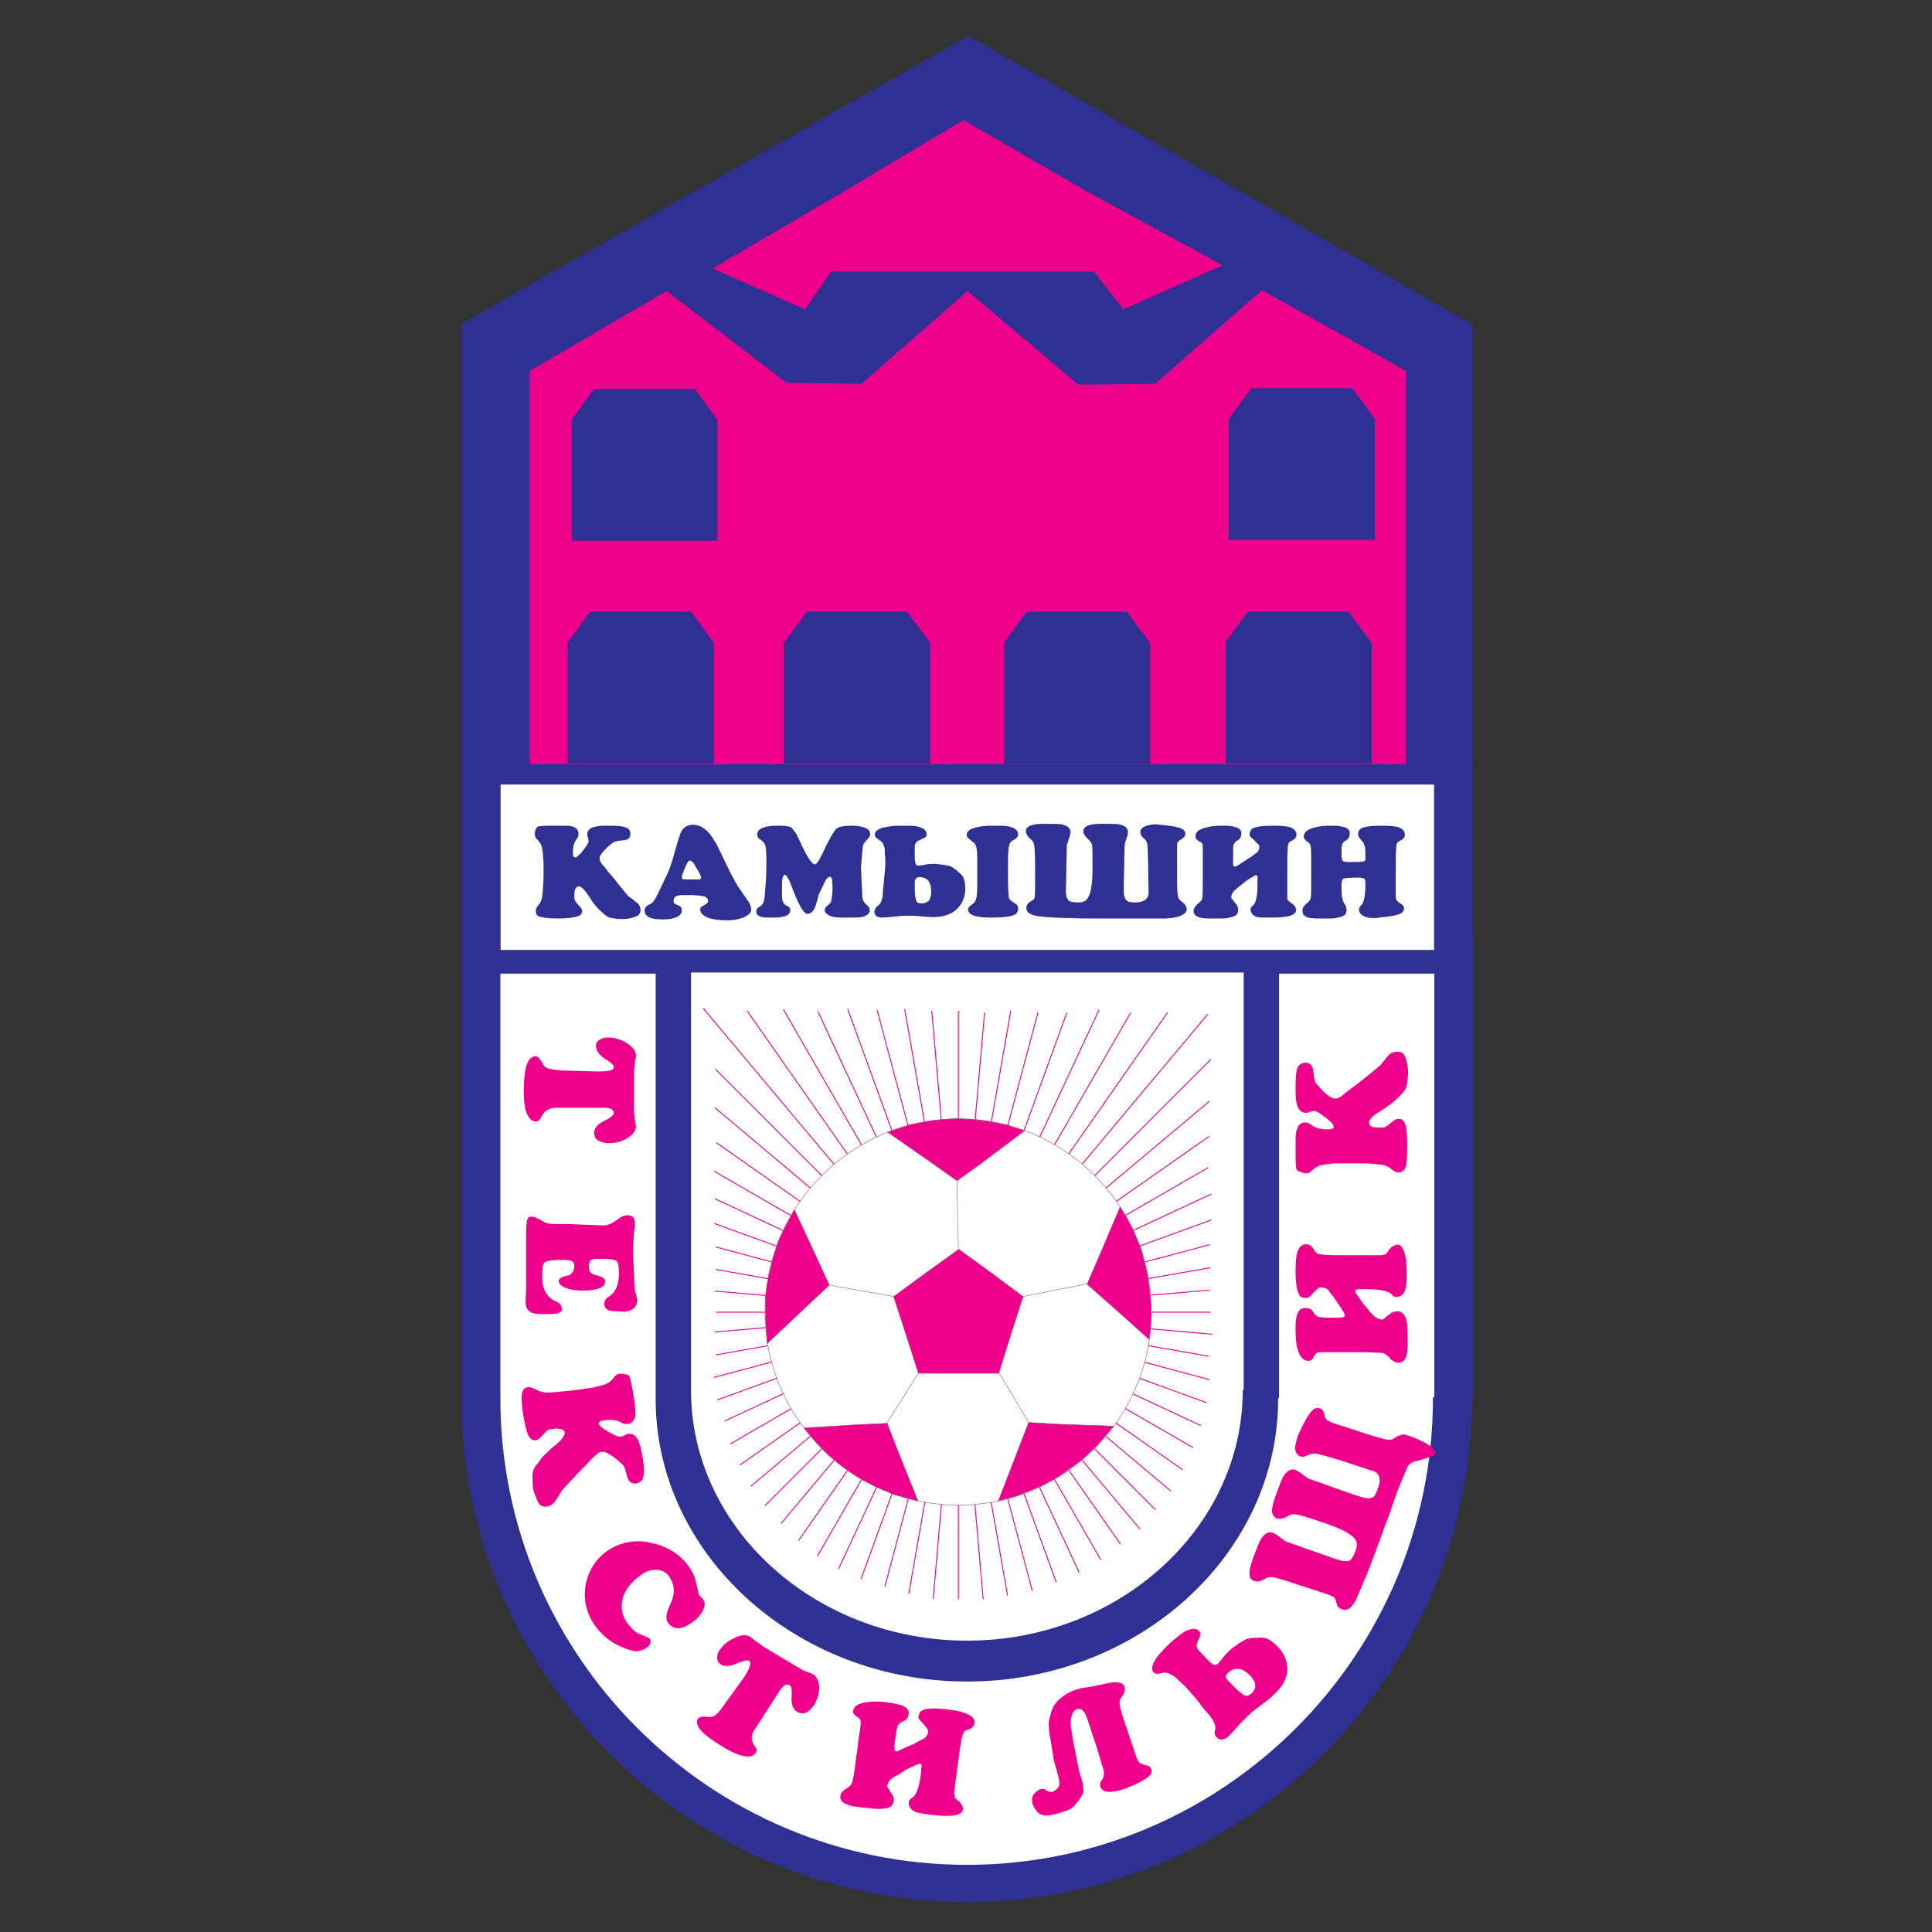 <?xml version="1.0" encoding="iso-8859-1"?>
<!-- Generator: Adobe Illustrator 24.0.1, SVG Export Plug-In . SVG Version: 6.00 Build 0)  -->
<svg version="1.1" id="Layer_1" xmlns="http://www.w3.org/2000/svg" xmlns:xlink="http://www.w3.org/1999/xlink" x="0px" y="0px"
	 viewBox="0 0 660 660" style="enable-background:new 0 0 660 660;" xml:space="preserve">
<rect x="0" y="0" width="660" height="660" fill="#333333" stroke="none"/>
<g>
	<path style="fill:#2E3192;" d="M330.379,649.768c94.949,0,172.475-77.525,172.475-172.629c0-0.155,0-0.312,0-0.312h0.47V319.734
		H400.531H259.917H157.598v157.092l0,0c0,0,0,0.157,0,0.312C157.598,572.243,235.122,649.768,330.379,649.768z"/>
	<path style="fill:#FFFFFF;" d="M330.379,637.056c87.573,0,159.134-71.561,159.134-159.289c0-0.157,0-0.313,0-0.471h0.472V332.603
		h-94.788H265.41h-94.474v144.692l0,0c0,0.158,0,0.313,0,0.471C170.936,565.495,242.498,637.056,330.379,637.056z"/>
	<g>
		<path style="fill:#2E3192;" d="M330.379,574.44c58.54,0,106.247-43.47,106.247-96.515c0-0.158,0-0.158,0-0.316h0.315V329.778
			h-212.96v147.831l0,0c0,0.157,0,0.157,0,0.316C223.981,530.97,271.845,574.44,330.379,574.44z"/>
		<path style="fill:#FFFFFF;" d="M330.379,560.471c51.793,0,94.163-38.448,94.163-85.529c0-0.156,0-0.156,0-0.156h0.314v-145.48
			h-188.79v145.48l0,0c0,0,0,0,0,0.156C236.066,522.023,278.435,560.471,330.379,560.471z"/>
	</g>
	<g>
		<rect x="157.598" y="260.413" style="fill:#2E3192;stroke:#2E3192;stroke-width:0.157;" width="345.437" height="71.719"/>
		<rect x="170.936" y="267.945" style="fill:#FFFFFF;stroke:#2E3192;stroke-width:0.157;" width="319.049" height="56.654"/>
	</g>
	<g>
		<polygon style="fill:#2E3192;stroke:#2E3192;stroke-width:0.157;" points="157.598,260.413 503.035,260.725 503.032,111.011 
			503.032,111.011 330.852,12.3 157.598,110.697 		"/>
		<polygon style="fill:#EC008C;" points="180.979,261.04 480.256,261.04 480.256,126.705 431.136,99.082 394.569,131.098 
			368.363,131.411 330.54,99.397 294.287,131.098 268.706,130.784 227.747,99.397 180.979,126.705 		"/>
		<g>
			<polygon style="fill:#2E3192;stroke:#2E3192;stroke-width:0.157;" points="194.006,260.725 243.754,260.725 243.754,219.61 
				236.066,209.096 201.695,209.096 194.006,219.453 			"/>
			<polygon style="fill:#2E3192;stroke:#2E3192;stroke-width:0.157;" points="419.834,184.3 469.582,184.3 469.582,143.182 
				461.894,132.667 427.525,132.667 419.834,143.182 			"/>
			<polygon style="fill:#2E3192;stroke:#2E3192;stroke-width:0.157;" points="195.419,184.612 245.008,184.612 245.008,143.496 
				237.319,132.981 202.95,132.981 195.419,143.34 			"/>
			<polygon style="fill:#2E3192;stroke:#2E3192;stroke-width:0.157;" points="418.735,260.725 468.484,260.725 468.484,219.61 
				460.64,209.096 426.267,209.096 418.735,219.453 			"/>
			<polygon style="fill:#2E3192;stroke:#2E3192;stroke-width:0.157;" points="343.092,260.884 392.84,260.884 392.84,219.767 
				384.997,209.096 350.784,209.096 343.092,219.61 			"/>
			<polygon style="fill:#2E3192;stroke:#2E3192;stroke-width:0.157;" points="267.922,260.725 317.669,260.725 317.669,219.61 
				309.823,209.096 275.61,209.096 267.922,219.453 			"/>
		</g>
		<polygon style="fill:#EC008C;" points="329.126,41.018 288.165,65.501 243.44,91.707 274.983,105.675 283.929,92.806 
			373.695,92.806 383.738,105.675 417.638,90.61 371.186,65.343 		"/>
	</g>
	<path style="fill:#2E3192;" d="M315.315,313.142v-4.551c0.942-0.156,1.57-0.471,2.041-0.94c0.471-0.786,0.783-1.727,0.783-2.982
		c0-1.569-0.313-2.668-0.783-3.454c-0.471-0.784-1.099-1.255-2.041-1.409v-4.239c0.472-0.157,0.784-0.157,1.255-0.315
		c0.943-0.154,1.727-0.154,2.513-0.154c0.627,0,1.256,0,1.569,0.154c2.04,0.158,3.295,0.472,3.923,0.629
		c0.786,0.315,1.412,0.785,2.198,1.414c1.098,0.94,1.883,1.724,2.197,2.197c0.472,0.94,0.785,2.196,0.785,3.92
		c0,2.67-0.785,4.868-2.355,6.593c-1.882,2.197-4.863,3.295-8.788,3.295C317.827,313.299,316.729,313.142,315.315,313.142
		L315.315,313.142z M315.315,286.464v-3.452c0.784,0.47,1.255,1.253,1.255,2.038C316.57,285.68,316.1,286.149,315.315,286.464
		L315.315,286.464L315.315,286.464z M333.835,299.959v-4.394c0-2.512,0-4.238-0.156-5.336c-0.158-0.939-0.473-1.725-0.628-2.038
		c-0.158-0.158-0.786-0.629-1.726-1.414c-0.629-0.471-1.098-0.941-1.098-1.569c0-1.414,1.567-2.355,4.55-2.824
		c1.57-0.315,3.295-0.315,5.335-0.315c2.199,0,3.61,0,4.708,0.315c2.042,0.469,2.982,1.411,2.982,2.666
		c0,0.629-0.311,1.099-0.94,1.57c-0.941,0.472-1.569,0.941-1.569,1.099c-0.473,0.314-0.627,1.255-0.786,2.668
		c-0.157,1.411-0.157,3.137-0.157,5.178v4.394c0,3.451,0.157,5.806,0.315,6.749c0.154,0.471,0.471,0.941,1.098,1.254
		c0.468,0.315,0.94,0.628,1.411,0.942c0.471,0.313,0.627,0.783,0.627,1.411c0,0.944-0.311,1.571-0.94,2.042
		c-1.413,0.783-4.081,1.099-8.163,1.099c-2.667,0-4.548-0.158-5.962-0.629c-1.258-0.469-2.042-1.098-2.042-2.196
		c0-0.469,0.471-1.099,1.258-1.567c0.469-0.474,0.939-0.629,0.939-0.786c0.313-0.315,0.628-1.099,0.786-2.355
		C333.835,304.668,333.835,302.628,333.835,299.959L333.835,299.959z M400.376,313.614c-0.472,0-1.102,0-2.042,0.156
		c-0.941,0-2.04,0-3.138,0c-1.099,0-2.197,0-3.296,0c-1.258,0-2.357,0-3.61,0c-1.414,0-3.923,0-7.533,0c-3.608,0-5.65,0-6.278,0
		c-3.294,0-6.277,0-8.945-0.156c-2.512,0-4.393-0.157-5.495-0.157c-1.565-0.158-2.979-0.158-4.078-0.315
		c-3.61-0.314-5.339-1.255-5.339-2.979c0-0.474,0.16-1.098,0.63-1.572c0.315-0.313,0.783-0.628,1.255-0.94
		c0.471-0.158,0.786-0.471,0.942-0.941c0-0.315,0.155-1.57,0.155-3.767v-6.589c0-4.238-0.155-6.906-0.311-7.692
		c-0.156-0.941-0.627-1.567-1.413-2.196c-0.313-0.315-0.783-0.628-0.94-1.099c-0.317-0.472-0.47-0.942-0.47-1.414
		c0-0.785,0.313-1.255,1.098-1.724c0.94-0.472,2.353-0.786,4.394-0.786c0.467,0,0.786,0,1.098,0c0.315,0,0.628,0,0.941,0
		c2.357,0,3.923,0,4.706,0.157c1.885,0.471,2.983,1.255,2.983,2.667c0,0.474-0.156,0.943-0.313,1.571
		c-0.471,1.569-0.786,2.508-0.944,2.824c0,0.314,0,2.826-0.153,7.376c0,4.551-0.16,7.374-0.16,8.473
		c0,1.728,0.471,2.826,1.257,3.298c0.469,0.312,1.411,0.471,3.137,0.471c1.414,0,2.511-0.471,3.139-1.569
		c1.102-1.726,1.569-5.179,1.569-10.202c0-4.394,0-7.061-0.155-7.847c-0.157-0.784-0.785-1.567-1.57-2.196
		c-0.313-0.315-0.626-0.628-0.939-1.099c-0.318-0.472-0.472-0.942-0.472-1.414c0-0.785,0.472-1.255,1.099-1.724
		c0.939-0.472,2.509-0.786,4.55-0.786c0.313,0,0.786,0,1.099,0c0.315,0,0.626,0,0.942,0c2.353,0,3.767,0,4.55,0.157
		c2.042,0.471,2.983,1.255,2.983,2.667c0,0.474,0,0.943-0.313,1.571c-0.471,1.569-0.786,2.508-0.786,2.824
		c0,0.314-0.16,2.826-0.16,7.376c-0.152,4.551-0.152,7.374-0.152,8.473c0,1.728,0.471,2.826,1.254,3.298
		c0.313,0.312,1.414,0.471,2.98,0.471c1.258,0,2.199-0.315,2.984-0.786c0.786-0.628,1.256-1.411,1.256-2.509
		c0-2.983-0.158-6.279-0.158-10.201c-0.156-3.766-0.156-5.962-0.313-6.59c-0.159-0.786-0.786-1.571-1.726-2.355
		c-0.318-0.471-0.631-0.943-0.631-1.571c0-0.939,0.631-1.569,1.727-2.038c0.942-0.314,2.041-0.629,3.61-0.629
		c0.628,0,1.101,0.157,1.413,0.157c3.766,0.313,6.278,0.785,7.532,1.412c0.627,0.315,1.098,0.943,1.098,1.572
		c0,0.469-0.155,0.94-0.312,1.097c-0.315,0.313-0.626,0.628-1.257,0.941c-0.47,0.315-0.783,0.628-1.098,0.942
		c-0.157,0.472-0.157,0.941-0.157,1.727v11.299c0,3.138,0.157,5.02,0.472,5.963c0,0.313,0.471,0.783,1.254,1.411
		c0.315,0.315,0.627,0.471,0.786,0.629c0.469,0.628,0.627,1.098,0.783,1.567c0.157,0.944-0.471,1.727-1.728,2.355
		C402.885,313.142,401.79,313.299,400.376,313.614L400.376,313.614z M439.766,294.468v11.456c0,0.628,0,1.098,0.155,1.569
		c0.315,0.315,0.631,0.628,1.102,0.943c0.469,0.314,0.939,0.629,1.255,1.098c0.313,0.314,0.471,0.941,0.471,1.413
		c0,0.785-0.63,1.413-2.042,1.882c-1.255,0.471-3.608,0.629-6.747,0.629c-2.197,0-3.61,0-4.393-0.158
		c-1.569-0.471-2.353-1.412-2.353-2.667c0-0.469,0.313-0.943,0.783-1.255c1.096-0.942,1.569-3.296,1.569-7.064
		c0-0.313,0-0.626,0-0.94c0-0.315,0-0.627,0-0.942c0-0.471,0-0.94,0-1.099c-0.156-0.314-0.315-0.314-0.626-0.314
		c-0.16,0-0.472,0.159-0.943,0.473c-1.414,0.784-2.197,1.412-2.668,1.724c-0.315,0.315-1.099,0.941-2.356,1.885
		c-0.939,0.785-1.566,1.41-1.885,1.884c-0.312,0.471-0.467,1.098-0.467,1.726c0,0.155,0.628,0.783,1.569,2.04
		c0.628,0.628,0.783,1.414,0.783,2.197c0,1.413-0.939,2.196-2.98,2.512c-0.942,0.313-2.355,0.313-4.552,0.313
		c-0.313,0-0.628,0-0.942,0c-0.313,0-0.783,0-1.096,0c-1.572,0-2.826-0.156-3.61-0.313c-1.256-0.472-2.043-1.099-2.043-2.197
		c0-0.472,0.158-0.944,0.474-1.414c0.313-0.47,0.628-0.783,0.94-1.098c0.941-0.629,1.414-1.257,1.569-2.04
		c0.156-0.786,0.156-3.452,0.156-7.848c0-1.567,0-2.982,0-4.393c0-1.255,0-2.354,0-3.452c0-1.569,0-2.512-0.156-2.824
		c0-0.158-0.471-0.472-1.099-0.786c-0.312-0.313-0.627-0.471-0.627-0.471c-0.471-0.314-0.626-0.786-0.626-1.255
		c0-1.414,1.096-2.353,3.608-2.983c1.568-0.469,3.293-0.628,5.492-0.628c1.729,0,2.98,0,3.925,0.315
		c1.727,0.313,2.664,1.098,2.664,2.197c0,0.627-0.155,1.255-0.313,1.568c-0.314,0.472-0.625,0.786-1.256,1.098
		c-0.468,0.315-0.941,0.786-1.096,1.413c-0.158,0.471-0.158,1.728-0.158,3.61v1.728c0,0.625,0,1.098,0,1.41
		c0.158,0.471,0.313,0.628,0.626,0.628c0.315,0,0.628-0.157,1.099-0.471c0.313-0.157,0.786-0.47,0.943-0.628
		c1.726-1.098,2.824-1.884,3.45-2.197c0.631-0.471,1.258-0.943,1.885-1.413c0.628-0.471,0.942-1.099,0.942-2.038
		c0-0.471-0.157-0.945-0.627-1.099c-0.315-0.315-0.626-0.629-0.786-0.786c-0.156-0.158-0.471-0.628-1.099-1.099
		c-0.468-0.315-0.786-0.784-0.786-1.256c0-0.785,0.318-1.411,0.786-1.883c1.099-0.783,3.61-1.098,7.376-1.098
		c2.667,0,4.708,0.159,5.965,0.628c1.255,0.629,1.88,1.414,1.88,2.353c0,0.941-0.469,1.57-1.411,2.043
		c-0.786,0.313-1.255,0.783-1.413,1.252C439.921,289.29,439.766,291.328,439.766,294.468L439.766,294.468z M476.803,294.468v11.456
		c0,0.628,0,1.098,0.313,1.569c0.158,0.315,0.47,0.628,0.944,0.943c0.624,0.314,0.94,0.629,1.096,0.783
		c0.314,0.315,0.472,0.629,0.472,1.099c0,0.786-0.315,1.257-1.1,1.727c-1.254,0.628-3.766,1.099-7.532,1.414
		c-0.315,0.157-0.47,0.157-0.786,0.157c-0.157,0-0.471,0-0.783,0c-1.57,0-2.669-0.157-3.455-0.629
		c-1.099-0.469-1.724-1.255-1.724-2.353c0-0.469,0.314-0.943,0.786-1.414c0.938-0.939,1.413-3.294,1.413-7.217
		c0-1.099-0.16-1.727-0.475-1.884c-0.313-0.157-0.938-0.311-2.196-0.311c-2.668,0-4.237,0.154-4.707,0.311
		c-0.625,0.314-0.785,1.098-0.785,2.355v1.413c0,2.354,0.311,4.079,1.255,5.181c0.315,0.624,0.471,1.252,0.471,1.881
		c0,1.413-0.941,2.196-2.979,2.512c-0.786,0.313-2.355,0.313-4.552,0.313c-0.315,0-0.628,0-0.943,0c-0.313,0-0.628,0-1.098,0
		c-1.569,0-2.824-0.156-3.607-0.313c-1.257-0.472-1.885-1.099-1.885-2.197c0-0.472,0-0.944,0.313-1.414
		c0.315-0.47,0.628-0.783,0.941-1.098c0.942-0.629,1.414-1.257,1.57-2.04c0.155-0.786,0.155-3.452,0.155-7.848
		c0-5.648,0-8.944-0.155-9.73c-0.156-0.786-0.628-1.412-1.414-1.726c-0.312-0.313-0.471-0.471-0.628-0.785
		c-0.313-0.156-0.313-0.472-0.313-0.941c0-1.414,1.255-2.353,3.61-2.983c1.566-0.469,3.452-0.628,5.489-0.628
		c1.729,0,2.983,0,3.929,0.315c1.878,0.313,2.664,1.098,2.664,2.197c0,0.627-0.156,1.255-0.315,1.568
		c-0.312,0.472-0.625,0.786-1.254,1.098c-0.47,0.315-0.943,0.786-1.095,1.413c-0.16,0.471-0.16,1.728-0.16,3.61
		c0,0.942,0.16,1.569,0.472,1.882c0.313,0.158,0.938,0.315,1.724,0.315h0.943h2.352c1.258,0,2.041-0.158,2.353-0.315
		c0.318-0.154,0.318-0.783,0.318-1.568c0-1.569,0-2.668-0.16-3.138c0-0.472-0.315-1.102-0.628-1.727
		c-0.471-0.472-0.786-0.942-1.256-1.57c-0.313-0.313-0.471-0.783-0.471-1.099c0-0.785,0.315-1.411,0.786-1.883
		c1.098-0.783,3.607-1.098,7.376-1.098c2.668,0,4.709,0.159,5.965,0.628c1.252,0.629,1.879,1.414,1.879,2.353
		c0,0.941-0.469,1.57-1.411,2.043c-0.786,0.313-1.254,0.783-1.412,1.252C476.958,289.29,476.803,291.328,476.803,294.468z
		 M315.315,283.012v3.452c-0.783,0.313-1.254,0.628-1.412,0.628c-0.628,0.313-0.943,0.626-1.098,0.94
		c-0.158,0.158-0.314,0.627-0.314,1.257v3.61c0,0.94,0.156,1.724,0.314,2.196c0.155,0.47,0.47,0.626,1.256,0.626
		c0.313-0.157,0.783-0.157,1.254-0.157v4.239c-0.314-0.158-0.628-0.158-1.099-0.158c-0.627,0-1.098,0.158-1.257,0.469
		c-0.313,0.314-0.469,0.629-0.469,1.098v2.196c0,2.355,0.314,3.924,0.628,4.552c0.315,0.472,0.784,0.628,1.568,0.628
		c0.314,0,0.473,0,0.628,0v4.551c-0.314,0-0.783-0.157-1.099-0.157c-1.881-0.157-3.138-0.157-3.766-0.157
		c-0.943,0-2.197,0-3.452,0.157c-3.141,0.314-5.024,0.472-5.808,0.472c-0.628,0-1.256-0.158-1.727-0.472
		c-0.469-0.314-0.785-0.942-0.785-1.57c0-0.154,0-0.313,0.157-0.469c0.159-0.629,0.472-1.099,1.099-1.569
		c1.099-0.628,1.726-2.513,1.726-5.651c0.16-1.255,0.314-2.196,0.314-2.98c0.315-2.668,0.472-4.709,0.472-6.278
		c0-0.469,0-0.785,0-1.255c0-0.471-0.157-0.786-0.157-1.099c0-1.098,0-2.041-0.158-2.512c-0.157-0.471-0.311-0.941-0.471-1.41
		c-0.155-0.472-0.785-0.944-1.567-1.414c-0.785-0.471-1.257-1.098-1.257-1.569c0-1.414,1.411-2.355,4.552-2.824
		c1.567-0.315,3.295-0.315,5.178-0.315c2.197,0,3.924,0,5.022,0.315C314.217,282.54,314.845,282.853,315.315,283.012
		L315.315,283.012z M236.22,305.766v-5.335h1.414c0.314,0,0.785,0,1.099,0c0.469,0,0.785-0.314,0.785-0.471
		c0-0.469-0.315-1.255-0.943-2.354c-0.471-0.628-0.626-1.099-0.783-1.254c-0.471-0.786-0.626-1.256-0.786-1.414
		c-0.311-0.314-0.627-0.628-0.784-0.786v-12.397c0.157,0,0.473,0,0.629,0c2.04,0,3.924,1.098,5.806,3.295
		c0.47,0.629,1.1,1.727,2.196,3.454c1.729,3.61,3.297,6.746,4.553,9.416c1.569,2.982,2.668,5.022,3.452,5.964
		c0.783,1.255,1.727,2.51,2.51,3.608c0.785,1.099,1.255,2.196,1.255,3.296c0,1.099-1.099,2.04-3.137,2.826
		c-1.572,0.47-3.141,0.783-4.709,0.783c-3.14,0-5.495-0.314-7.064-0.94c-1.726-0.786-2.512-1.727-2.512-2.826
		c0-0.469,0.159-0.785,0.786-1.099c1.257-0.628,1.885-1.098,1.885-1.57c0-0.941-0.474-1.569-1.413-1.725
		C239.671,305.923,238.263,305.923,236.22,305.766L236.22,305.766z M269.648,300.746c-0.315-0.315-0.471-0.629-0.627-1.099
		c-0.315-0.471-0.626-0.786-0.942-0.786c-0.314,0-0.629,0.471-0.783,1.255c-0.16,0.941-0.16,1.884-0.16,2.983c0,0.47,0,0.941,0,1.41
		c0,0.474,0,1.099,0,1.572c0,1.882,0.629,2.983,1.885,3.452c0.627,0.314,0.941,0.783,0.941,1.413c0,1.098-0.785,1.882-2.512,2.196
		c-0.942,0.315-2.197,0.315-3.924,0.315c-1.41,0-2.511,0-3.135-0.158c-1.414-0.314-2.043-0.94-2.043-1.884
		c0-0.783,0.471-1.411,1.257-1.727c0.786-0.471,1.41-1.41,1.569-3.137c0.155-1.569,0.315-3.61,0.469-5.964
		c0.158-2.355,0.158-4.865,0.158-7.534c0-2.354-0.158-4.079-0.628-4.862c-0.159-0.315-0.47-0.629-1.256-1.257
		c-0.785-0.47-1.254-1.098-1.254-1.884c0-1.099,0.783-1.883,2.197-2.353c1.257-0.469,2.826-0.628,4.863-0.628
		c2.356,0,3.925,0.159,4.553,0.628c0.471,0.315,0.941,1.098,1.883,2.353c1.098,2.512,2.196,4.551,2.824,5.965
		c1.413,2.668,2.512,4.081,3.296,4.235c0.471,0.158,1.254-0.783,2.197-2.666c0.784-1.727,1.727-3.454,2.51-5.179
		c1.255-2.355,2.198-3.766,2.669-4.238c0.941-0.783,2.667-1.098,5.336-1.098c1.413,0,2.666,0.159,3.765,0.471
		c1.727,0.472,2.512,1.255,2.512,2.353c0,0.472-0.155,1.098-0.628,1.413c-1.099,1.255-1.725,2.038-1.725,2.197
		c-0.16,0.471-0.315,1.725-0.472,3.767c-0.157,2.039-0.314,3.609-0.314,4.551l0.471,9.416c0,1.255,0.628,2.198,1.726,3.14
		c0.626,0.47,0.786,1.098,0.786,1.569c0,1.098-0.786,1.725-2.197,2.196c-0.944,0.315-2.357,0.315-4.081,0.315h-1.414h-0.783
		c-1.726,0-3.298,0-4.238-0.315c-1.728-0.471-2.668-1.255-2.668-2.196c0-0.629,0.313-1.099,1.099-1.728
		c0.627-0.469,1.098-0.939,1.098-1.41c0.156-0.315,0.156-0.943,0.313-2.042c0.159-1.098,0.159-2.196,0.159-2.98
		c0-0.942-0.159-1.728-0.159-2.355c-0.157-0.625-0.471-0.94-0.783-0.94c-0.315,0-0.942,0.469-1.413,1.255
		c-0.157,0.312-0.94,1.882-2.353,4.862c-0.471,1.727-0.786,2.983-1.099,3.925c-0.628,1.728-1.569,2.668-2.824,2.668
		c-0.942,0-2.197-1.885-3.924-5.808C271.376,305.295,270.591,303.257,269.648,300.746z M196.203,306.393c0,0.158,0,0.158,0,0.315
		c0,0.155,0,0.155,0,0.155c0,0.471,0.469,1.414,1.728,2.669c0.626,0.629,0.939,1.099,0.939,1.728c0,0.783-0.47,1.411-1.41,1.725
		c-1.257,0.472-3.768,0.785-7.22,0.785c-3.138,0-5.18-0.313-6.278-0.785c-0.628-0.314-0.94-0.942-0.94-1.883
		c0-0.471,0.313-1.255,1.254-2.354c0.472-0.629,0.784-1.414,0.942-2.512c0.157-1.099,0.313-2.354,0.313-3.766
		c0.157-1.414,0.157-2.666,0.157-4.079v-2.04c0-1.256,0-2.353-0.157-3.452c0-0.945-0.156-2.043-0.313-2.983
		c-0.158-1.098-0.629-2.041-1.414-2.824c-0.783-0.786-1.098-1.256-1.098-1.884c0-0.158,0-0.469,0-0.943
		c0.315-1.253,0.785-1.881,1.098-1.881c0.628-0.315,3.14-0.315,7.69-0.315c1.883,0,3.141,0,3.766,0.159
		c1.571,0.469,2.354,1.255,2.354,2.666c0,0.629-0.155,1.098-0.471,1.571c-0.941,1.098-1.41,2.51-1.41,4.551c0,0.47,0,0.783,0,1.255
		c0.153,0.314,0.311,0.629,0.783,0.629c0.469,0,1.414-0.786,2.667-2.355c1.256-1.57,1.882-2.669,1.882-3.14
		c0-0.313,0-0.628-0.154-0.941c-0.159-0.628-0.315-1.099-0.315-1.414c0-1.411,0.944-2.353,2.981-2.666
		c0.943-0.315,2.512-0.315,4.709-0.315c2.667,0,4.552,0.159,5.492,0.628c1.098,0.315,1.571,1.098,1.571,2.197
		c0,1.413-0.786,2.041-2.67,2.199c-1.882,0.154-2.982,0.469-3.295,0.783c-1.098,0.784-2.041,1.57-2.665,2.353
		c-1.257,1.256-1.883,2.197-1.883,2.983c0,0.471,0.155,1.098,0.626,1.725c0,0.158,0.473,0.628,1.099,1.257
		c1.099,1.567,2.04,2.666,2.824,3.452c2.042,2.666,3.924,4.862,5.179,6.434c1.569,1.099,2.668,2.039,3.295,2.51
		c0.627,0.627,0.943,1.413,0.943,2.355c0,0.941-0.472,1.571-1.255,2.039c-0.471,0.157-1.256,0.472-2.512,0.785
		c-0.942,0.157-1.727,0.157-2.197,0.157c-0.628,0-1.257,0-1.885,0c-0.626-0.157-1.255-0.157-2.196-0.313
		c-0.786-0.157-1.569-0.629-2.512-1.413c-0.471-0.471-0.94-0.94-1.569-1.413c-0.469-0.472-1.098-1.255-1.882-2.198
		c-0.314-0.471-0.629-0.783-0.942-1.411c-0.625-0.942-1.255-1.884-1.724-2.512c-0.943-1.257-1.728-1.883-2.512-1.883
		c-0.155,0-0.313,0.156-0.471,0.156c-0.313,0.315-0.627,0.628-0.785,1.099c-0.157,0.628-0.157,1.255-0.157,1.726
		c0,0.158,0,0.315,0,0.472V306.393L196.203,306.393z M236.22,281.755v12.397c-0.154,0-0.313-0.154-0.469-0.154
		c-0.472,0-0.943,0.469-1.258,1.41c-0.153,0.157-0.313,0.628-0.783,1.727c-0.155,0.471-0.315,0.942-0.469,1.256
		c-0.315,0.785-0.315,1.255-0.315,1.414c0,0.469,0.315,0.625,1.099,0.625h0.469h1.728v5.335c-0.783,0-1.568,0-2.51,0
		c-1.414,0-2.353,0.158-2.824,0.472c-0.471,0.156-0.786,0.784-0.786,1.725c0,0.628,0.472,0.942,1.413,1.255
		c0.943,0.315,1.413,0.786,1.413,1.728c0,1.255-0.94,2.196-2.666,2.668c-0.944,0.313-2.196,0.47-3.924,0.47
		c-2.512,0-4.237-0.314-5.178-1.099c-0.629-0.469-0.944-1.098-0.944-2.039c0-0.783,0.471-1.413,1.414-1.881
		c0.783-0.315,1.257-0.629,1.569-1.102c0.471-0.628,0.942-1.411,1.569-2.667c0.315-0.628,0.628-1.412,0.942-2.039
		c0.472-0.944,0.943-1.884,1.412-2.983c0.629-1.098,0.945-2.041,1.414-2.98c0.629-1.728,1.412-3.924,2.04-6.593
		c0.47-1.726,0.941-2.981,1.098-3.607c0.472-1.727,0.941-2.982,1.412-3.61C233.869,282.54,234.808,281.914,236.22,281.755z"/>
	<path style="fill:#FFFFFF;" d="M329.126,553.41c47.081,0,86.314-35.784,90.395-80.977l0,0v-7.85v-116.6H238.418v116.6v7.85l0,0
		C242.498,517.626,281.888,553.41,329.126,553.41z"/>
	<g>
		<line style="fill:none;stroke:#EC008C;stroke-width:0.314;" x1="327.399" y1="546.347" x2="327.399" y2="345.314"/>
	</g>
	<g>
		<line style="fill:none;stroke:#EC008C;stroke-width:0.314;" x1="335.874" y1="546.347" x2="318.297" y2="345.314"/>
	</g>
	<g>
		<line style="fill:none;stroke:#EC008C;stroke-width:0.314;" x1="344.193" y1="545.094" x2="309.038" y2="344.688"/>
	</g>
	<g>
		<line style="fill:none;stroke:#EC008C;stroke-width:0.314;" x1="352.668" y1="543.522" x2="299.624" y2="345"/>
	</g>
	<g>
		<line style="fill:none;stroke:#EC008C;stroke-width:0.314;" x1="360.827" y1="540.542" x2="289.579" y2="344.688"/>
	</g>
	<g>
		<line style="fill:none;stroke:#EC008C;stroke-width:0.314;" x1="368.675" y1="537.245" x2="279.378" y2="345.471"/>
	</g>
	<g>
		<line style="fill:none;stroke:#EC008C;stroke-width:0.314;" x1="376.048" y1="532.851" x2="267.607" y2="344.842"/>
	</g>
	<g>
		<line style="fill:none;stroke:#EC008C;stroke-width:0.314;" x1="382.8" y1="527.515" x2="255.211" y2="345.314"/>
	</g>
	<g>
		<line style="fill:none;stroke:#EC008C;stroke-width:0.314;" x1="389.39" y1="522.335" x2="240.145" y2="344.372"/>
	</g>
	<g>
		<line style="fill:none;stroke:#EC008C;stroke-width:0.314;" x1="394.724" y1="515.745" x2="244.38" y2="365.245"/>
	</g>
	<g>
		<line style="fill:none;stroke:#EC008C;stroke-width:0.314;" x1="399.904" y1="509.312" x2="244.225" y2="378.429"/>
	</g>
	<g>
		<line style="fill:none;stroke:#EC008C;stroke-width:0.314;" x1="403.986" y1="502.091" x2="244.696" y2="390.356"/>
	</g>
	<g>
		<line style="fill:none;stroke:#EC008C;stroke-width:0.314;" x1="407.595" y1="494.56" x2="243.91" y2="400.085"/>
	</g>
	<g>
		<line style="fill:none;stroke:#EC008C;stroke-width:0.314;" x1="410.261" y1="487.027" x2="244.225" y2="409.502"/>
	</g>
	<g>
		<line style="fill:none;stroke:#EC008C;stroke-width:0.314;" x1="412.146" y1="479.18" x2="244.068" y2="417.976"/>
	</g>
	<g>
		<line style="fill:none;stroke:#EC008C;stroke-width:0.314;" x1="413.244" y1="471.334" x2="244.539" y2="425.979"/>
	</g>
	<g>
		<line style="fill:none;stroke:#EC008C;stroke-width:0.314;" x1="412.929" y1="463.329" x2="244.539" y2="433.668"/>
	</g>
	<g>
		<line style="fill:none;stroke:#EC008C;stroke-width:0.314;" x1="414.185" y1="455.796" x2="244.225" y2="441.045"/>
	</g>
	<g>
		<line style="fill:none;stroke:#EC008C;stroke-width:0.314;" x1="413.556" y1="448.262" x2="244.539" y2="448.262"/>
	</g>
	<g>
		<line style="fill:none;stroke:#EC008C;stroke-width:0.314;" x1="413.244" y1="440.732" x2="244.225" y2="455.014"/>
	</g>
	<g>
		<line style="fill:none;stroke:#EC008C;stroke-width:0.314;" x1="413.556" y1="433.04" x2="244.539" y2="462.857"/>
	</g>
	<g>
		<line style="fill:none;stroke:#EC008C;stroke-width:0.314;" x1="413.244" y1="425.194" x2="243.91" y2="470.548"/>
	</g>
	<g>
		<line style="fill:none;stroke:#EC008C;stroke-width:0.314;" x1="413.87" y1="416.72" x2="245.008" y2="478.24"/>
	</g>
	<g>
		<line style="fill:none;stroke:#EC008C;stroke-width:0.314;" x1="413.715" y1="407.93" x2="247.52" y2="485.457"/>
	</g>
	<g>
		<line style="fill:none;stroke:#EC008C;stroke-width:0.314;" x1="412.773" y1="398.828" x2="249.404" y2="493.301"/>
	</g>
	<g>
		<line style="fill:none;stroke:#EC008C;stroke-width:0.314;" x1="413.084" y1="388.159" x2="252.699" y2="500.522"/>
	</g>
	<g>
		<line style="fill:none;stroke:#EC008C;stroke-width:0.314;" x1="413.084" y1="376.231" x2="256.465" y2="507.742"/>
	</g>
	<g>
		<line style="fill:none;stroke:#EC008C;stroke-width:0.314;" x1="413.556" y1="361.95" x2="261.329" y2="514.332"/>
	</g>
	<g>
		<line style="fill:none;stroke:#EC008C;stroke-width:0.314;" x1="412.616" y1="346.413" x2="266.821" y2="520.454"/>
	</g>
	<g>
		<line style="fill:none;stroke:#EC008C;stroke-width:0.314;" x1="398.807" y1="345.943" x2="272.786" y2="526.261"/>
	</g>
	<g>
		<line style="fill:none;stroke:#EC008C;stroke-width:0.314;" x1="386.25" y1="345.943" x2="279.221" y2="531.595"/>
	</g>
	<g>
		<line style="fill:none;stroke:#EC008C;stroke-width:0.314;" x1="375.421" y1="345" x2="286.439" y2="535.989"/>
	</g>
	<g>
		<line style="fill:none;stroke:#EC008C;stroke-width:0.314;" x1="364.435" y1="345.943" x2="294.13" y2="539.441"/>
	</g>
	<g>
		<line style="fill:none;stroke:#EC008C;stroke-width:0.314;" x1="354.553" y1="345.943" x2="302.29" y2="541.953"/>
	</g>
	<g>
		<line style="fill:none;stroke:#EC008C;stroke-width:0.314;" x1="345.292" y1="345.314" x2="310.451" y2="544.463"/>
	</g>
	<g>
		<line style="fill:none;stroke:#EC008C;stroke-width:0.314;" x1="336.346" y1="345.943" x2="318.768" y2="546.347"/>
	</g>
	<path style="fill:#FFFFFF;stroke:#A54686;stroke-width:0.157;" d="M327.399,514.176c-36.407,0-66.07-29.661-66.07-65.914
		c0-36.408,29.663-66.068,66.07-66.068c36.253,0,65.914,29.661,65.914,66.068C393.313,484.515,363.651,514.176,327.399,514.176z"/>
	<g>
		<line style="fill:none;stroke:#A54686;stroke-width:0.157;" x1="313.903" y1="468.824" x2="302.918" y2="486.244"/>
	</g>
	<g>
		<line style="fill:none;stroke:#A54686;stroke-width:0.157;" x1="327.399" y1="426.92" x2="326.929" y2="403.379"/>
	</g>
	<g>
		<line style="fill:none;stroke:#A54686;stroke-width:0.157;" x1="305.43" y1="442.929" x2="283.302" y2="439.006"/>
	</g>
	<polygon style="fill:#EC008C;stroke:#A54686;stroke-width:0.157;" points="327.557,426.763 338.543,434.767 349.528,442.929 
		345.292,455.952 341.21,469.135 327.557,469.135 313.746,469.135 309.508,455.952 305.272,442.929 316.414,434.767 	"/>
	<polygon style="fill:#EC008C;stroke:#A54686;stroke-width:0.157;" points="283.302,439.006 275.61,446.224 262.117,458.936 
		261.489,450.146 261.489,443.084 262.117,438.692 262.742,435.082 263.998,430.058 265.883,424.096 268.235,419.075 
		271.376,413.267 278.906,429.43 	"/>
	<polygon style="fill:#EC008C;stroke:#A54686;stroke-width:0.157;" points="303.075,486.244 306.841,495.972 313.589,512.766 
		309.508,511.667 305.43,510.569 298.837,507.742 294.916,505.702 291.775,503.817 287.54,500.837 282.831,496.912 278.906,492.834 
		274.671,487.81 292.559,486.711 	"/>
	<polygon style="fill:#EC008C;stroke:#A54686;stroke-width:0.157;" points="351.411,485.928 361.925,486.556 380.444,487.184 
		374.638,493.932 369.617,498.641 366.007,501.308 362.708,503.66 360.827,504.916 358.315,506.172 356.119,507.428 352.823,508.84 
		347.331,511.036 341.054,512.766 347.644,495.658 	"/>
	<polygon style="fill:#EC008C;stroke:#A54686;stroke-width:0.157;" points="371.342,438.692 375.579,428.96 382.642,412.326 
		384.838,415.936 386.878,419.702 389.705,426.295 390.804,430.529 391.742,434.139 392.528,439.16 393.155,445.438 
		393.155,450.933 393,453.915 392.528,457.522 379.189,445.596 	"/>
	<polygon style="fill:#EC008C;stroke:#A54686;stroke-width:0.157;" points="326.929,403.379 318.297,397.262 303.23,386.746 
		307.939,385.177 311.55,384.079 315.001,383.451 318.611,382.82 323.005,382.353 326.772,382.194 331.953,382.353 338.071,383.136 
		343.563,384.234 350,386.275 335.404,397.262 	"/>
	<g>
		<path style="fill:none;stroke:#A54686;stroke-width:0.157;" d="M371.499,438.532l-21.97,4.397 M341.21,468.824l10.202,17.104"/>
	</g>
	<g>
		<path style="fill:#EC008C;" d="M423.758,588.721v-10.515c0.785,0.627,1.255,0.942,1.726,1.098
			c0.628,0.157,1.256-0.155,2.042-0.783c0.941-0.944,1.414-1.884,1.254-2.827c0-1.098-0.628-2.039-1.566-3.138
			c-1.258-1.255-2.357-2.038-3.455-2.354v-9.101c0.94-0.63,1.571-0.942,1.883-1.098c0.786-0.315,1.884-0.472,2.982-0.472
			c1.881-0.158,3.138-0.158,3.921,0.157c1.099,0.315,2.354,1.254,3.768,2.667c2.197,2.197,3.298,4.708,3.454,7.218
			c0.155,3.453-1.569,6.751-5.179,9.888c-0.783,0.786-2.197,1.885-3.923,3.138c-1.884,1.413-3.138,2.356-3.611,2.827
			c-0.786,0.783-1.724,1.726-2.823,2.824C424.07,588.406,423.915,588.562,423.758,588.721L423.758,588.721z M465.659,540.697
			c-0.786,2.042-1.727,4.082-2.51,5.963c-1.414,2.668-2.981,3.767-4.554,3.142c-0.783-0.159-1.41-0.631-1.724-1.259
			c-0.157-0.313-0.313-0.786-0.472-1.569c-0.155-0.783-0.626-1.413-1.411-1.727c-0.941-0.469-4.707-1.726-11.142-3.765
			c-5.021-1.727-8.003-2.512-8.948-2.667c-1.095-0.159-2.038,0-3.137,0.783c-0.315,0.157-0.941,0.471-1.569,0.627
			c-0.627,0.159-1.253,0-1.726-0.156c-0.786-0.156-1.414-0.783-1.572-1.728c-0.155-1.252,0-2.98,0.944-5.176
			c0.157-0.472,0.157-0.785,0.313-1.258c0.157-0.313,0.315-0.623,0.472-1.098c0.942-2.509,1.569-4.081,2.04-4.864
			c1.255-2.041,2.509-2.824,4.081-2.352c0.472,0.311,1.099,0.471,1.726,0.938c1.569,1.259,2.509,1.884,2.825,2.044
			c0.315,0.152,3.138,1.098,8.318,2.979c5.176,1.729,8.316,2.98,9.572,3.295c2.041,0.629,3.455,0.629,4.238,0
			c0.471-0.469,1.095-1.565,1.726-3.295c0.626-1.569,0.471-2.979-0.472-4.078c-1.569-1.729-5.335-3.61-11.142-5.495
			c-4.864-1.727-7.847-2.509-8.945-2.668c-0.939-0.156-2.038,0.159-2.98,0.783c-0.472,0.314-0.943,0.474-1.729,0.626
			c-0.628,0.16-1.099,0.16-1.725,0c-0.783-0.313-1.257-0.939-1.569-1.881c-0.157-1.254,0.158-2.98,0.941-5.177
			c0.156-0.473,0.315-0.786,0.472-1.256c0-0.315,0.156-0.628,0.313-0.943c0.941-2.509,1.569-4.237,2.04-5.021
			c1.258-2.04,2.671-2.826,4.081-2.355c0.627,0.315,1.098,0.628,1.726,0.943c1.569,1.254,2.512,1.882,2.824,2.04
			c0.315,0.156,3.138,1.098,8.317,2.983c5.179,1.881,8.475,2.979,9.572,3.294c2.042,0.628,3.452,0.628,4.397,0
			c0.469-0.47,0.94-1.569,1.571-3.294c0.467-1.257,0.625-2.513,0.31-3.454c-0.31-1.099-1.098-1.885-2.507-2.197
			c-3.297-1.098-7.065-2.353-11.458-3.765c-4.396-1.258-6.904-2.041-7.69-2.041c-0.94-0.156-2.039,0.156-3.452,0.783
			c-0.471,0.315-1.099,0.474-1.729,0.16c-1.095-0.315-1.724-1.258-1.881-2.669c0-1.099,0.315-2.355,0.786-3.921
			c0.312-0.786,0.469-1.258,0.628-1.572c1.881-4.083,3.452-6.59,4.549-7.689c0.788-0.626,1.571-0.942,2.357-0.626
			c0.627,0.156,0.94,0.47,1.098,0.783c0.313,0.315,0.468,0.943,0.628,1.569c0.158,0.783,0.311,1.255,0.783,1.57
			c0.316,0.311,0.941,0.626,1.572,0.941l13.023,4.238c3.61,1.099,5.807,1.725,6.905,1.725c0.472,0,1.098-0.314,2.196-0.939
			c0.315-0.315,0.628-0.475,0.943-0.475c0.783-0.312,1.411-0.471,1.726-0.471c0.47,0.159,0.783,0.159,0.941,0.315
			c0.315,0,0.628,0.155,0.783,0.155c2.197,0.787,4.238,1.726,5.965,2.672c2.353,1.41,3.295,2.509,2.981,3.607
			c-0.313,0.471-2.356,1.254-6.278,2.353c-1.886,0.315-2.981,1.256-3.452,2.512c-0.313,0.629-0.783,2.04-1.726,4.239
			c-0.941,2.038-1.413,3.452-1.727,4.235c-0.47,1.413-1.411,4.081-2.825,8.162c-1.569,3.922-2.355,6.275-2.512,6.746
			c-1.411,3.77-2.509,6.905-3.607,9.732C467.073,537.559,466.287,539.441,465.659,540.697L465.659,540.697z M457.657,428.805h13.651
			c0.786,0,1.414-0.16,1.885-0.313c0.471-0.315,0.786-0.631,1.098-1.258c0.471-0.626,0.786-1.098,1.414-1.413
			c0.471-0.311,1.099-0.627,1.726-0.627c0.942,0,1.725,0.786,2.197,2.352c0.629,1.414,0.941,4.082,0.941,7.85
			c0,2.51-0.158,4.08-0.471,5.021c-0.47,1.726-1.57,2.668-3.14,2.668c-0.627,0-1.098-0.314-1.413-0.783
			c-1.096-1.256-3.921-1.884-8.63-1.884c-0.315,0-0.786,0-1.099,0c-0.315,0-0.783,0-1.098,0c-0.628,0-1.099,0-1.414,0.156
			c-0.155,0-0.312,0.159-0.312,0.472c0,0.311,0.157,0.786,0.627,1.256c0.942,1.568,1.727,2.509,2.04,2.979
			c0.313,0.473,1.099,1.256,2.197,2.669c0.942,1.099,1.726,1.884,2.354,2.197c0.471,0.315,1.256,0.626,2.042,0.626
			c0.154,0,0.941-0.626,2.509-1.881c0.783-0.629,1.726-0.942,2.668-0.942c1.569,0,2.668,1.256,3.138,3.454
			c0.156,1.099,0.315,2.824,0.315,5.336c0,0.313,0,0.626,0,1.099c0,0.47,0,0.786,0,1.254c0,1.881-0.16,3.295-0.474,4.238
			c-0.472,1.412-1.411,2.198-2.669,2.198c-0.468,0-1.096-0.159-1.566-0.474c-0.63-0.313-1.099-0.626-1.414-1.098
			c-0.783-0.939-1.569-1.569-2.509-1.725c-0.944-0.157-4.081-0.312-9.416-0.312c-1.884,0-3.61,0-5.179,0c-1.57,0-2.982,0-4.238,0
			c-1.884,0-2.982,0-3.297,0.155c-0.468,0.157-0.783,0.628-1.254,1.255c-0.16,0.47-0.313,0.786-0.472,0.786
			c-0.311,0.626-0.783,0.783-1.412,0.783c-1.726,0-2.981-1.413-3.764-4.078c-0.471-1.885-0.629-3.926-0.629-6.278
			c0-2.041,0-3.61,0.313-4.709c0.474-2.041,1.412-2.983,2.826-2.983c0.783,0,1.413,0,1.885,0.313
			c0.472,0.314,0.942,0.786,1.255,1.413c0.471,0.63,0.941,1.099,1.569,1.258c0.627,0.155,2.199,0.313,4.551,0.313h2.042
			c0.627,0,1.254-0.157,1.726-0.157c0.47,0,0.625-0.314,0.625-0.783c0-0.158-0.155-0.63-0.471-1.098
			c-0.315-0.471-0.627-0.945-0.786-1.257c-1.254-1.884-2.196-3.294-2.664-3.922c-0.628-0.628-1.099-1.414-1.572-2.04
			c-0.628-0.784-1.57-1.1-2.509-1.1c-0.627,0-1.099,0.157-1.413,0.628c-0.471,0.315-0.628,0.628-0.94,0.939
			c-0.318,0.159-0.63,0.629-1.257,1.257c-0.47,0.628-1.098,0.786-1.57,0.786c-1.097,0-1.724-0.159-2.196-0.786
			c-0.942-1.257-1.413-4.082-1.413-8.475c0-3.138,0.158-5.335,0.786-6.905c0.626-1.413,1.569-2.197,2.823-2.197
			c1.1,0,1.886,0.628,2.509,1.57c0.476,0.938,0.946,1.413,1.573,1.725C451.223,428.645,453.731,428.805,457.657,428.805z
			 M423.758,561.101v9.101c0,0,0,0-0.155,0c-1.414-0.314-2.668,0-3.926,1.099c-0.626,0.628-0.942,1.099-0.942,1.414
			c0.156,0.469,0.315,0.94,0.786,1.41l1.727,1.727c0.941,1.098,1.884,1.883,2.51,2.355v10.515c-2.197,2.512-3.608,4.079-4.236,4.549
			c-0.63,0.627-1.258,0.786-1.884,0.943c-0.783,0.156-1.411-0.157-2.039-0.783c-0.158-0.16-0.317-0.315-0.317-0.315
			c-0.469-0.783-0.469-1.413-0.153-2.196c0.313-1.569-0.63-3.61-3.14-6.278c-0.941-1.098-1.727-2.041-2.196-2.824
			c-1.884-2.355-3.608-4.239-4.867-5.65c-0.312-0.314-0.627-0.627-0.939-0.942c-0.472-0.313-0.786-0.628-0.942-0.783
			c-1.102-1.099-1.727-1.726-2.355-2.041c-0.473-0.314-1.096-0.471-1.571-0.783c-0.626-0.316-1.411-0.316-2.508,0
			c-1.258,0.313-2.041,0.154-2.512-0.316c-1.099-1.099-0.472-3.138,1.724-5.962c1.255-1.414,2.669-2.983,4.238-4.396
			c2.04-1.725,3.607-2.983,4.708-3.61c2.197-1.099,3.766-1.254,4.864-0.156c0.471,0.47,0.471,1.256,0.159,2.197
			c-0.47,0.786-0.629,1.413-0.786,1.729c-0.156,0.626-0.315,1.254-0.156,1.566c0,0.315,0.313,0.786,0.783,1.256l2.825,2.983
			c0.944,0.94,1.568,1.568,2.039,1.726c0.63,0.157,1.101,0.157,1.729-0.471c0.628-0.628,1.254-1.569,1.882-2.354
			c0.783-0.786,1.413-1.572,2.041-2.043c0.626-0.628,1.099-1.098,1.569-1.255C422.501,561.884,423.132,561.414,423.758,561.101
			L423.758,561.101z M239.36,591.073v-4.548c0.626-0.16,1.412-0.16,2.352,0c0.942,0,1.728,0,2.197-0.315
			c0.629-0.315,1.257-0.943,2.041-1.882c0.785-0.945,1.254-1.728,1.727-2.355l6.59-9.102c1.255-2.041,1.883-3.452,2.042-4.238
			c0.156-0.628,0-0.941-0.474-1.257c-0.624-0.313-2.038,0-4.235,0.941c-2.196,0.943-4.081,1.101-5.336,0.315
			c-0.941-0.628-1.256-1.257-1.256-2.196c0-0.942,0.158-1.885,0.786-2.671c1.256-1.881,2.982-3.294,5.179-4.235
			c2.196-1.099,3.922-1.099,5.178-0.474c0.314,0.16,0.471,0.315,0.629,0.474c0.155,0.157,0.469,0.313,0.783,0.628
			c0.156,0.157,0.784,0.627,1.726,1.255c0.786,0.626,1.57,1.097,2.04,1.413l10.986,6.592c0.786,0.469,1.411,0.783,1.885,1.099
			c0.627,0.313,1.099,0.469,1.569,0.625c0.469,0.158,0.785,0.315,1.255,0.474c0.313,0.154,0.628,0.313,0.941,0.469
			c0.94,0.629,1.568,1.884,1.883,3.766c0.159,2.199-0.471,4.396-1.726,6.592c-0.786,1.099-1.727,2.037-2.513,2.512
			c-1.098,0.471-2.196,0.471-3.295-0.16c-1.414-0.941-2.04-2.512-1.884-4.864c0.16-2.355,0-3.766-0.628-4.238
			c-0.783-0.314-1.569-0.314-2.353,0.472c-0.314,0.313-0.629,0.783-1.099,1.411l-8.473,13.181c-1.413,1.885-1.413,3.926,0,5.807
			c0.628,0.786,0.785,1.572,0.313,2.2c-0.627,0.939-1.569,1.41-2.824,1.255c-2.04,0-4.864-1.099-8.474-3.295
			c-3.611-2.197-5.964-3.925-7.376-5.492C239.517,591.073,239.517,591.073,239.36,591.073L239.36,591.073z M239.36,551.368v-5.806
			c0.156,0,0.156,0.16,0.311,0.16c0.315,0.313,0.474,0.47,0.628,0.783c0.629,0.943,0.629,2.197-0.313,3.923
			C239.831,550.741,239.671,551.054,239.36,551.368L239.36,551.368z M327.713,598.921l-1.727,13.026c0,0.783,0,1.411,0.16,1.881
			c0.154,0.471,0.47,0.783,1.098,1.255c0.469,0.314,0.939,0.786,1.254,1.413c0.314,0.472,0.471,1.098,0.471,1.726
			c-0.157,0.942-1.099,1.569-2.669,1.884c-1.726,0.313-4.393,0.313-8.316-0.156c-2.513-0.314-4.238-0.63-5.179-0.942
			c-1.727-0.786-2.511-1.885-2.354-3.451c0-0.474,0.471-0.946,0.941-1.258c1.567-0.786,2.511-3.451,3.14-7.847
			c0-0.471,0-0.783,0.155-1.099c0-0.311,0-0.627,0-1.098c0.157-0.471,0.157-0.942,0.157-1.257c-0.157-0.312-0.313-0.469-0.628-0.469
			c-0.314,0-0.783,0.157-1.412,0.469c-1.571,0.786-2.824,1.257-3.297,1.572c-0.47,0.313-1.41,0.941-2.979,1.882
			c-1.257,0.628-2.2,1.255-2.67,1.884c-0.313,0.469-0.628,1.099-0.783,1.882c0,0.156,0.628,0.942,1.569,2.669
			c0.628,0.625,0.786,1.569,0.628,2.51c-0.157,1.57-1.414,2.356-3.922,2.509c-1.102,0.16-2.983,0-5.495-0.313
			c-0.313,0-0.784,0-1.254-0.155c-0.314,0-0.783,0-1.257-0.155c-1.882-0.16-3.295-0.476-4.234-0.943
			c-1.569-0.63-2.197-1.569-2.044-2.667c0-0.473,0.315-1.099,0.629-1.569c0.469-0.473,0.943-0.788,1.414-1.102
			c1.098-0.628,1.726-1.252,2.038-2.197c0.314-0.94,0.786-3.923,1.412-8.944c0.314-1.725,0.472-3.453,0.629-4.867
			c0.155-1.566,0.469-2.824,0.629-4.078c0.154-1.729,0.313-2.827,0.154-3.14c0-0.316-0.469-0.786-1.099-1.253
			c-0.469-0.315-0.783-0.471-0.783-0.631c-0.472-0.315-0.785-0.783-0.629-1.414c0.157-1.565,1.727-2.664,4.708-2.98
			c2.042-0.315,4.238-0.315,6.749,0c2.038,0.316,3.61,0.628,4.709,0.943c2.038,0.626,2.98,1.725,2.824,2.983
			c-0.157,0.783-0.316,1.254-0.628,1.726c-0.47,0.471-0.941,0.783-1.725,1.099c-0.629,0.311-1.098,0.786-1.414,1.41
			c-0.314,0.627-0.469,2.041-0.783,4.082l-0.315,2.04c0,0.628-0.155,1.257,0,1.726c0,0.471,0.157,0.629,0.629,0.783
			c0.314,0,0.626-0.153,1.254-0.467c0.471-0.157,0.943-0.472,1.414-0.63c2.04-0.94,3.609-1.566,4.393-2.038
			c0.628-0.471,1.569-0.786,2.355-1.257c0.783-0.468,1.255-1.255,1.41-2.196c0-0.628-0.155-1.099-0.471-1.414
			c-0.313-0.467-0.627-0.783-0.939-1.098c-0.159-0.152-0.471-0.627-1.099-1.254c-0.629-0.627-0.786-1.099-0.786-1.57
			c0.157-0.938,0.628-1.725,1.255-2.037c1.412-0.786,4.393-0.945,8.945-0.315c3.138,0.315,5.495,0.943,6.905,1.727
			c1.571,0.786,2.199,1.724,2.04,2.823c-0.156,1.099-0.785,1.886-1.883,2.196c-1.098,0.315-1.567,0.628-1.883,1.259
			C328.655,592.958,328.183,595.312,327.713,598.921L327.713,598.921z M359.885,600.803c0.155,0.786,0.626,2.512,1.413,5.179
			c0.788,2.67,0.788,4.237,0,4.867c-0.626,0.628-1.257,1.099-1.725,1.256c-0.627,0.155-1.258,0-2.041-0.473
			c-0.627-0.471-1.253-0.629-1.884-0.471c-0.155,0-0.471,0.156-0.783,0.315c-0.312,0.155-0.471,0.313-0.471,0.313
			c-0.942,0.626-1.413,1.257-1.726,2.04c-0.159,0.943-0.159,1.729,0.155,2.668c0.472,1.098,1.099,2.041,1.883,2.824
			c0.786,0.63,1.885,0.942,3.138,0.942c0.943-0.157,2.196-0.313,3.61-0.783c0.471-0.159,0.941-0.315,1.253-0.472
			c0.474,0,0.786-0.155,1.258-0.315c1.099-0.311,2.041-0.938,2.983-1.725c0.783-0.943,1.726-2.041,2.668-3.61
			c0.471-0.783,0.624-2.041,0.313-3.454c0-0.94-0.471-2.354-1.098-4.08c-0.156-0.629-0.628-2.826-1.414-6.904
			c-0.783-3.925-1.254-6.59-1.41-7.848c-0.315-1.253-0.315-2.667-0.159-3.921c0.315-1.573,0.786-2.672,1.728-3.14
			c0.157,0,0.312,0,0.469-0.158c1.413-0.313,2.515,0.626,3.297,3.138c0.626,1.569,1.569,4.867,3.296,9.888
			c1.569,5.179,2.355,7.847,2.512,8.316c0,1.102-0.157,2.2-0.785,2.983c-0.629,0.786-0.629,1.414-0.471,2.196
			c0.471,1.102,1.255,1.73,2.824,1.73c1.099,0.155,2.509-0.157,4.237-0.628c0.157,0,0.311-0.16,0.627-0.16
			c0.315-0.156,0.628-0.314,0.943-0.314c4.236-1.726,6.904-3.137,8.159-4.393c0.628-0.628,0.942-1.256,0.628-2.039
			c-0.157-0.627-0.472-1.1-0.94-1.256c-0.315-0.157-0.786-0.315-1.568-0.469c-0.786-0.158-1.259-0.474-1.57-0.786
			c-0.314-0.315-0.626-0.786-0.942-1.569l-4.241-12.556c-1.095-3.295-1.724-5.492-1.566-6.589c0-0.473,0.315-1.099,0.943-2.042
			c0.311-0.315,0.47-0.629,0.47-0.783c0.313-0.63,0.471-1.256,0.313-2.043c-0.313-1.41-1.726-2.038-4.393-1.726
			c-1.885,0.315-3.61,0.786-5.337,1.099c-1.724,0.314-3.294,0.627-4.864,0.786c-0.628,0.155-1.572,0.471-2.668,0.786
			c-1.258,0.468-2.515,1.098-3.768,2.038c-1.412,0.941-2.355,2.039-2.982,2.982c-0.626,0.939-1.098,2.197-1.412,3.61
			c-0.472,1.409-0.627,2.667-0.472,3.766c0,0.938,0.16,2.668,0.631,4.864C359.414,597.979,359.885,600.02,359.885,600.803z
			 M216.604,366.658v12.242c0,0.941,0,1.569,0.156,2.197c0,0.626,0,1.098,0.158,1.569c0.157,0.47,0.157,0.786,0.157,1.253
			c0.155,0.315,0.155,0.63,0.155,1.099c0,1.098-0.783,2.196-2.355,3.454c-1.881,1.254-4.078,2.04-6.746,2.04
			c-1.412,0-2.669-0.313-3.61-0.786c-0.943-0.468-1.571-1.413-1.571-2.664c0-1.572,1.099-2.983,3.295-4.082
			c2.355-1.098,3.454-2.041,3.454-2.824c0-0.786-0.626-1.256-1.568-1.572c-0.472,0-1.098-0.155-1.886-0.155H190.08
			c-2.509,0-4.234,1.097-5.178,3.138c-0.471,0.939-1.099,1.569-1.725,1.569c-1.254,0-2.04-0.629-2.668-1.728
			c-1.099-1.568-1.569-4.55-1.569-8.631c0-4.081,0.313-6.905,0.942-8.942c0.785-2.044,1.726-2.983,3.139-2.983
			c0.628,0,1.411,0.786,2.197,2.197c0.469,0.941,0.94,1.569,1.568,1.724c0.47,0.315,1.414,0.472,2.671,0.628
			c1.099,0.158,2.196,0.316,2.979,0.316l11.613,0.315c2.355,0,4.082-0.16,4.867-0.472c0.469-0.158,0.783-0.625,0.783-1.099
			c0-0.625-1.099-1.572-3.138-2.823c-2.04-1.413-2.982-2.827-2.982-4.396c0-0.783,0.314-1.569,1.258-2.041
			c0.783-0.468,1.724-0.783,2.666-0.783c2.354,0,4.55,0.628,6.591,1.882c2.04,1.413,3.138,2.668,3.138,4.081
			c0,0.313,0,0.472,0,0.785c0,0.158-0.155,0.473-0.155,0.786c-0.157,0.471-0.157,1.099-0.315,2.197
			C216.604,365.088,216.604,366.031,216.604,366.658L216.604,366.658z M239.36,545.562v5.806c-0.787,1.259-2.196,2.513-4.082,3.611
			c-1.41,0.942-2.667,1.254-3.921,1.254c-1.413-0.156-2.356-0.783-3.294-2.037c-0.786-1.259-0.474-3.455,1.098-6.593
			c1.567-3.295,1.254-6.278-0.472-8.945c-1.099-1.568-2.51-2.354-4.395-2.354c-1.569-0.158-2.982,0.313-4.394,1.098
			c-3.452,2.197-5.648,4.709-6.905,7.692c-1.099,3.295-0.785,6.274,1.098,9.102c1.257,1.726,2.511,2.98,3.766,3.762
			c1.413,0.474,2.669,1.099,4.081,1.729c0.315,0.471,0.469,1.098,0.157,1.726c-0.157,0.626-0.786,1.254-1.569,1.724
			c-1.098,0.628-2.198,0.943-3.452,0.943c-1.098-0.157-2.983-0.628-5.336-1.726c-1.726-0.786-3.295-1.726-4.707-2.982
			c-1.413-1.099-2.668-2.512-3.924-4.238c-2.981-4.393-3.924-9.1-2.981-14.122c1.099-5.024,3.764-8.945,8.159-11.772
			c4.552-2.664,9.417-3.45,14.752-2.038c5.493,1.255,9.573,4.083,12.556,8.316c0.941,1.256,1.57,2.824,2.04,4.396
			c0.314,1.569,0.785,3.137,1.099,4.865C238.889,544.935,239.201,545.248,239.36,545.562L239.36,545.562z M239.36,586.525v4.548
			c-1.258-1.569-1.57-2.823-0.942-3.921C238.573,586.836,238.889,586.68,239.36,586.525L239.36,586.525z M216.604,420.956
			c-0.156,1.884-0.314,4.081-0.314,6.438c0,1.724,0,3.295,0.158,4.549c0,1.256,0.156,2.509,0.156,3.453
			c0,2.197,0.156,4.08,0.314,5.493c0.313,0.942,0.47,2.04,0.785,2.981c0,1.727-0.627,2.825-1.726,3.453
			c-0.786,0.471-1.885,0.786-3.452,0.786c-0.474,0-0.786-0.159-1.257-0.159c-0.316,0-0.627,0-1.099,0
			c-0.941,0-1.884-0.157-2.511-0.472c-0.786-0.468-1.255-1.253-1.255-2.04c0-1.099,0.629-1.881,1.567-2.509
			c2.357-1.414,3.455-4.081,3.455-7.847c0-2.357-0.157-3.767-0.784-4.237c-0.472-0.471-1.885-0.786-3.923-0.786h-2.355
			c-1.571,0-2.354,0.158-2.669,0.471c-0.314,0.315-0.469,1.258-0.469,2.67c0,1.41,0.938,2.196,2.823,2.509
			c1.726,0.472,2.671,1.099,2.671,2.041c0,1.257-0.945,2.197-2.982,2.668c-1.258,0.315-2.826,0.472-4.709,0.472
			c-1.727,0-3.294-0.156-4.867-0.63c-2.197-0.628-3.295-1.566-3.295-2.666c0-0.786,0.942-1.413,2.667-1.728
			c1.727-0.312,2.669-1.566,2.669-3.452c0-0.941-0.469-1.412-1.255-1.725c-0.472-0.16-1.414-0.315-2.512-0.315
			c-3.607,0-5.807,0.315-6.434,0.941c-0.627,0.472-0.783,2.038-0.783,4.865c0,4.079,1.411,6.904,4.551,8.317
			c1.569,0.628,2.196,1.568,2.196,2.825c0,0.471-0.313,0.94-0.94,1.098c-0.629,0.315-1.414,0.471-2.355,0.471
			c-0.315,0-0.786,0-1.414,0c-0.627,0-1.255,0-1.881,0c-1.884,0-3.296-0.156-4.081-0.629c-1.097-0.625-1.726-1.726-1.726-3.452
			c0-0.313,0-1.569,0.155-4.078c0-2.355,0-3.926,0-4.552c0-1.099,0-3.14,0-6.122c0-2.98,0-5.962,0-8.787
			c0-1.881,0.159-3.453,0.315-4.236c0.158-0.943,0.628-1.414,1.41-1.414c1.099,0,2.513,0.626,4.238,1.725
			c0.942,0.63,2.197,0.788,3.769,0.788c3.452,0,5.962,0,7.688,0.155c5.179,0.155,8.317,0.316,9.259,0.316
			c1.255,0,2.981-0.786,5.023-2.357c0.941-0.783,2.04-1.099,2.981-1.099c0.943,0,1.571,0.315,2.041,0.788
			c0.313,0.471,0.471,1.254,0.471,2.039c0,0.628,0,1.255-0.158,1.726C216.76,420.173,216.604,420.641,216.604,420.956
			L216.604,420.956z M188.354,488.28c-0.155,0-0.155,0-0.312,0c-0.158,0-0.158,0-0.315,0c-0.471,0-1.41,0.943-2.824,2.513
			c-0.627,0.627-1.253,1.098-1.881,1.258c-0.943,0-1.727-0.315-2.355-1.414c-0.785-1.256-1.414-4.081-2.042-8.003
			c-0.47-3.61-0.626-5.965-0.155-7.22c0.314-0.942,0.941-1.413,2.04-1.569c0.628,0,1.569,0.315,3.14,1.099
			c0.783,0.471,1.726,0.627,3.137,0.786c1.256,0,2.826-0.159,4.395-0.315c1.728-0.156,3.455-0.314,4.865-0.471l2.511-0.313
			c1.41-0.315,2.824-0.471,4.082-0.629c1.252-0.315,2.508-0.627,3.606-0.942c1.414-0.471,2.355-1.099,3.14-2.037
			c0.629-1.1,1.414-1.57,2.042-1.729c0.155,0,0.626,0,1.1,0c1.567,0.159,2.351,0.47,2.509,0.942c0.315,0.627,0.943,3.61,1.726,8.631
			c0.315,2.199,0.315,3.61,0.315,4.551c-0.315,1.729-1.098,2.827-2.669,2.98c-0.785,0.16-1.412,0-2.039-0.313
			c-1.414-0.938-3.295-1.253-5.648-0.938c-0.474,0.152-0.945,0.152-1.414,0.312c-0.629,0.156-0.784,0.471-0.784,0.939
			c0.155,0.63,1.253,1.574,3.296,2.671c2.039,1.254,3.452,1.884,4.08,1.725c0.314,0,0.629-0.156,1.099-0.315
			c0.783-0.471,1.256-0.627,1.568-0.627c1.727-0.311,2.983,0.786,3.766,2.983c0.472,1.098,0.785,2.824,1.255,5.335
			c0.471,2.984,0.471,5.179,0.159,6.435c-0.314,1.256-1.099,1.884-2.513,2.196c-1.569,0.159-2.668-0.786-3.138-2.824
			c-0.471-2.196-0.942-3.295-1.413-3.61c-1.099-1.099-2.197-2.04-3.137-2.668c-1.727-1.254-3.14-1.884-3.924-1.726
			c-0.628,0-1.255,0.312-1.881,0.939c-0.16,0.159-0.788,0.631-1.574,1.414c-1.411,1.569-2.666,2.827-3.607,3.765
			c-2.823,2.983-5.023,5.337-6.592,7.064c-1.255,2.039-2.038,3.452-2.667,4.079c-0.628,0.786-1.414,1.258-2.512,1.413
			c-1.099,0.157-2.038-0.155-2.667-0.941c-0.315-0.472-0.786-1.414-1.256-2.824c-0.469-0.943-0.628-1.885-0.785-2.513
			c0-0.627-0.155-1.41-0.155-2.039c0-0.785,0-1.567,0-2.512c0-1.099,0.312-2.038,1.098-3.137c0.628-0.628,1.098-1.256,1.567-2.04
			c0.471-0.631,1.257-1.571,2.355-2.513c0.313-0.314,0.783-0.783,1.411-1.413c1.102-0.783,2.041-1.566,2.67-2.197
			c1.411-1.413,1.883-2.353,1.883-3.138c0-0.313-0.157-0.472-0.315-0.627c-0.314-0.313-0.785-0.628-1.413-0.628
			c-0.785-0.155-1.412-0.155-2.04,0c-0.313,0-0.313,0-0.471,0C188.513,488.125,188.513,488.125,188.354,488.28z"/>
		<path style="fill:#EC008C;" d="M471.935,385.177c0.159,0,0.317,0,0.317,0c0.154,0,0.313,0,0.313,0c0.472,0,1.567-0.628,3.14-2.041
			c0.783-0.629,1.411-0.942,2.037-0.942c1.102,0,1.729,0.472,2.197,1.569c0.63,1.569,0.786,4.238,0.786,8.319
			c0,3.609-0.156,5.963-0.786,7.217c-0.469,0.786-1.254,1.258-2.353,1.258c-0.628,0-1.569-0.631-2.824-1.57
			c-0.783-0.626-1.725-0.941-2.983-1.099c-1.253-0.158-2.824-0.314-4.549-0.471c-1.728,0-3.297,0-4.865,0h-2.51
			c-1.411,0-2.824,0-4.082,0c-1.41,0.157-2.512,0.313-3.61,0.471c-1.571,0.157-2.668,0.785-3.455,1.571
			c-0.938,0.938-1.724,1.412-2.352,1.412c-0.157,0-0.628-0.159-1.098-0.159c-1.411-0.471-2.197-0.786-2.355-1.253
			c-0.313-0.631-0.313-3.61-0.313-8.79c0-2.197,0-3.607,0.313-4.394c0.474-1.884,1.412-2.824,2.983-2.824
			c0.786,0,1.414,0.312,2.039,0.783c1.259,1.098,3.14,1.571,5.495,1.571c0.47,0,0.943,0,1.414-0.158
			c0.468,0,0.783-0.315,0.783-0.786c0-0.628-0.941-1.726-2.827-3.14c-1.882-1.412-3.135-2.196-3.763-2.196
			c-0.318,0-0.63,0-1.102,0.156c-0.783,0.315-1.413,0.474-1.726,0.474c-1.724,0-2.823-1.102-3.296-3.454
			c-0.313-1.101-0.313-2.982-0.313-5.495c0-2.979,0.158-5.176,0.629-6.435c0.628-1.098,1.41-1.724,2.824-1.724
			c1.569,0,2.512,1.099,2.664,3.138c0.16,2.196,0.476,3.455,0.788,3.766c1.097,1.255,2.04,2.354,2.823,3.14
			c1.57,1.411,2.827,2.197,3.768,2.197c0.472,0,1.255-0.157,1.883-0.628c0.314-0.158,0.786-0.626,1.724-1.41
			c1.729-1.257,3.143-2.355,4.238-3.141c3.141-2.513,5.65-4.551,7.534-6.12c1.411-1.726,2.513-3.138,3.14-3.766
			c0.783-0.631,1.725-0.943,2.667-0.943c1.254,0,2.039,0.313,2.512,1.258c0.313,0.468,0.625,1.566,0.939,2.98
			c0.16,1.099,0.315,1.881,0.315,2.512c0,0.783,0,1.414-0.155,2.197c0,0.626-0.16,1.414-0.315,2.51
			c-0.158,0.941-0.63,1.883-1.569,2.824c-0.627,0.628-1.258,1.256-1.726,1.727c-0.628,0.627-1.569,1.413-2.824,2.355
			c-0.317,0.157-0.945,0.627-1.572,1.099c-1.254,0.783-2.197,1.413-2.98,1.882c-1.413,1.097-2.196,2.04-2.196,2.826
			c0,0.312,0,0.468,0.155,0.627c0.156,0.471,0.628,0.783,1.255,0.939c0.786,0.16,1.414,0.16,2.04,0.16c0.315,0,0.315,0,0.473,0
			C471.779,385.177,471.935,385.177,471.935,385.177z"/>
	</g>
</g>
</svg>

